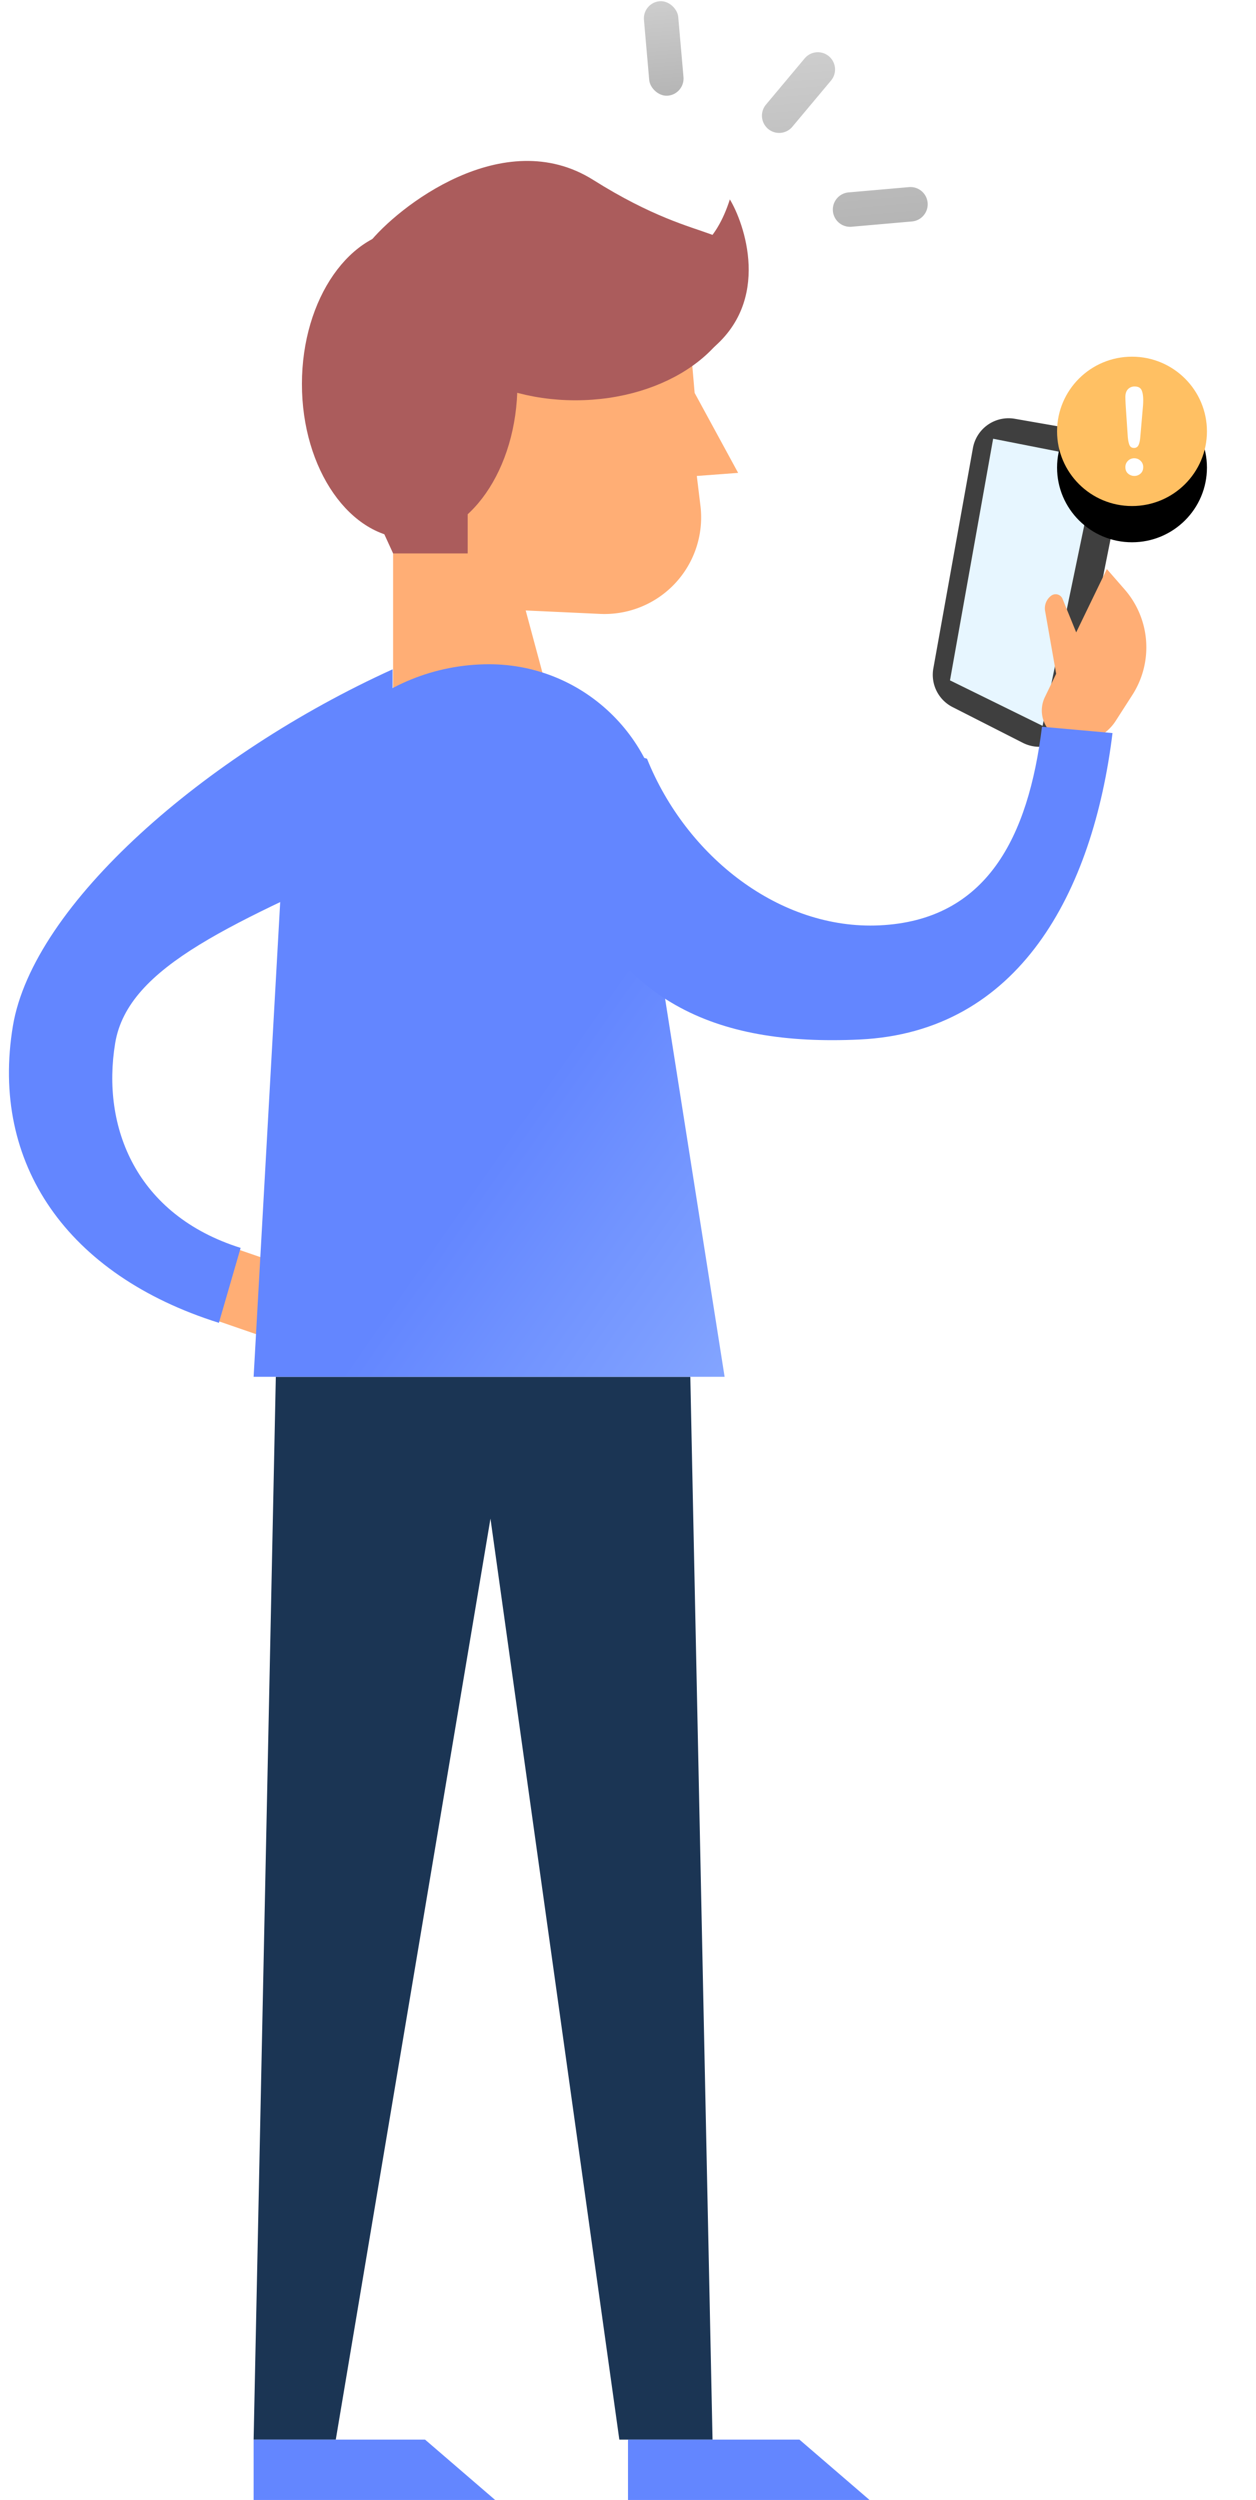 <svg xmlns="http://www.w3.org/2000/svg" xmlns:xlink="http://www.w3.org/1999/xlink" width="104" height="207" viewBox="0 0 104 207">
    <defs>
        <linearGradient id="a" x1="192.181%" x2="124.295%" y1="72.329%" y2="0%">
            <stop offset="0%" stop-color="#9CBCFF"/>
            <stop offset="100%" stop-color="#6386FF"/>
        </linearGradient>
        <ellipse id="c" cx="6.733" cy="6.717" rx="6.205" ry="6.184"/>
        <filter id="b" width="220.9%" height="221.3%" x="-60.4%" y="-36.4%" filterUnits="objectBoundingBox">
            <feOffset dy="3" in="SourceAlpha" result="shadowOffsetOuter1"/>
            <feGaussianBlur in="shadowOffsetOuter1" result="shadowBlurOuter1" stdDeviation="2"/>
            <feColorMatrix in="shadowBlurOuter1" values="0 0 0 0 1 0 0 0 0 0.659 0 0 0 0 0.386 0 0 0 0.329 0"/>
        </filter>
        <linearGradient id="d" x1="50%" x2="50%" y1="-27.97%" y2="100%">
            <stop offset="0%" stop-color="#D4D4D4"/>
            <stop offset="100%" stop-color="#B5B5B5"/>
        </linearGradient>
    </defs>
    <g fill="none" fill-rule="evenodd">
        <path fill="#1B3554" d="M22.839 114H57.16L59 202h-7.718l-10.67-76.257L27.804 202H21z"/>
        <path fill="#FFAE75" d="M18.974 103.198l4.05 1.398a3.077 3.077 0 0 1 1.905 3.908 3.069 3.069 0 0 1-3.903 1.904l-4.049-1.398a3.077 3.077 0 0 1-1.906-3.908 3.069 3.069 0 0 1 3.903-1.904z"/>
        <g transform="translate(25 13)">
            <path fill="#FFAE75" d="M18.53 37.547l2.745 10.21H7.549V13.687c0-6.476 5.25-11.726 11.726-11.726A12.782 12.782 0 0 1 32.01 13.645l.508 5.888 3.602 6.622-3.422.255.3 2.468a8 8 0 0 1-8.313 8.954l-6.155-.285z"/>
            <ellipse cx="8.922" cy="18.798" fill="#AB5C5C" rx="8.922" ry="12.795"/>
            <path fill="#AB5C5C" d="M22.647 20.145c7.58 0 13.726-4.372 13.726-9.765 0-5.393-2.531-2.367-12.25-8.481-7.441-4.68-16.257 2.28-18.604 5.27-1.105 1.406 3.403 1.485 3.403 3.211 0 5.393 6.145 9.765 13.725 9.765z"/>
            <path fill="#AB5C5C" d="M6.58 9.204c.463-.712 1.411-1.476 2.845-2.293 1.433-.816 2.867-1.408 4.3-1.775v27.688H7.55l-1.87-4.082-.891-10.43L6.58 9.204zM35.433 3.511c1.147 1.874 3.558 8.423-1.68 12.53-3.49 2.738-4.972.317-4.444-7.264 2.963 0 5.005-1.755 6.124-5.266z"/>
        </g>
        <path fill="url(#a)" d="M43.5 57c8.015 0 14.513 6.498 14.513 14.513 0 .53-.029 1.06-.087 1.587l-.69 6.279L63 116H24l2.398-42.828C26.906 64.098 34.412 57 43.5 57z" transform="translate(-3 -2)"/>
        <path fill="#3F3F3F" d="M78.875 58.548L84.7 61.51A3 3 0 0 0 89 59.425l4.013-20.062a3 3 0 0 0-2.426-3.544l-6.56-1.144A3 3 0 0 0 80.56 37.1l-3.277 18.244a3 3 0 0 0 1.592 3.204z"/>
        <path fill="#E7F6FF" d="M78.662 56.335l7.666 3.768 4.586-22.067-8.68-1.708z"/>
        <path fill="#FFAE75" d="M91.65 47.117l1.472 1.688a7.294 7.294 0 0 1 .64 8.739l-1.383 2.153a3.786 3.786 0 0 1-4.355 1.554 2.546 2.546 0 0 1-1.505-3.531l5.13-10.603z"/>
        <path fill="#FFAE75" d="M87.04 49.326a.619.619 0 0 1 .943.263l1.949 4.787a1.659 1.659 0 0 1-.823 2.123 1.19 1.19 0 0 1-1.685-.869l-.887-5.039c-.085-.483.11-.972.503-1.265z"/>
        <path fill="#6386FF" fill-rule="nonzero" d="M46.52 71.506c4.523 11.26 12.409 15.144 24.666 14.566 13.182-.623 19.31-12.152 20.933-25.374l-5.84-.523c-1.128 9.188-4.592 16.027-13.45 16.445-8.25.39-15.994-5.68-19.256-13.8-2.154-.654-4.083.067-5.785 2.163-1.702 2.097-2.125 4.27-1.268 6.523z"/>
        <g transform="translate(87 29)">
            <use fill="#000" filter="url(#b)" xlink:href="#c"/>
            <use fill="#FFC063" xlink:href="#c"/>
        </g>
        <path fill="#FFF" d="M93.385 36.189l-.157-2.343c-.03-.457-.044-.785-.044-.983 0-.271.071-.482.213-.634a.731.731 0 0 1 .56-.227c.28 0 .468.097.563.29.094.195.141.474.141.84 0 .215-.011.433-.034.655l-.21 2.412c-.023.287-.072.507-.147.66a.384.384 0 0 1-.372.23c-.176 0-.298-.074-.367-.223-.068-.148-.117-.374-.146-.677zm.543 3.219a.77.77 0 0 1-.521-.194c-.149-.129-.223-.309-.223-.54 0-.202.071-.374.213-.516a.708.708 0 0 1 .52-.213c.206 0 .382.07.527.213a.695.695 0 0 1 .217.516c0 .228-.073.407-.22.538a.749.749 0 0 1-.513.196z"/>
        <path fill="#6386FF" fill-rule="nonzero" d="M32.51 55.419C17.001 62.458 2.732 74.894 1.065 84.966c-1.882 11.375 4.487 20.612 17.06 24.566l1.8-6.205C11.263 100.602 8.39 93.311 9.537 86.373c1.062-6.415 9.843-9.98 22.972-15.939V55.419z"/>
        <path fill="#6386FF" d="M21 202h14.194L41 207H21zM52 202h14.194L72 207H52z"/>
        <g fill="url(#d)" transform="rotate(-5 29.18 -609.085)">
            <rect width="2.849" height="7.852" rx="1.425"/>
            <path d="M14.994 5.762a1.43 1.43 0 0 1 0 2.019l-3.525 3.533a1.423 1.423 0 0 1-2.015 0 1.43 1.43 0 0 1 0-2.019l3.526-3.533a1.423 1.423 0 0 1 2.014 0zM22.08 18.56c0 .789-.64 1.428-1.428 1.428h-4.98a1.428 1.428 0 1 1 0-2.855h4.98c.789 0 1.428.639 1.428 1.427z"/>
        </g>
    </g>
</svg>
